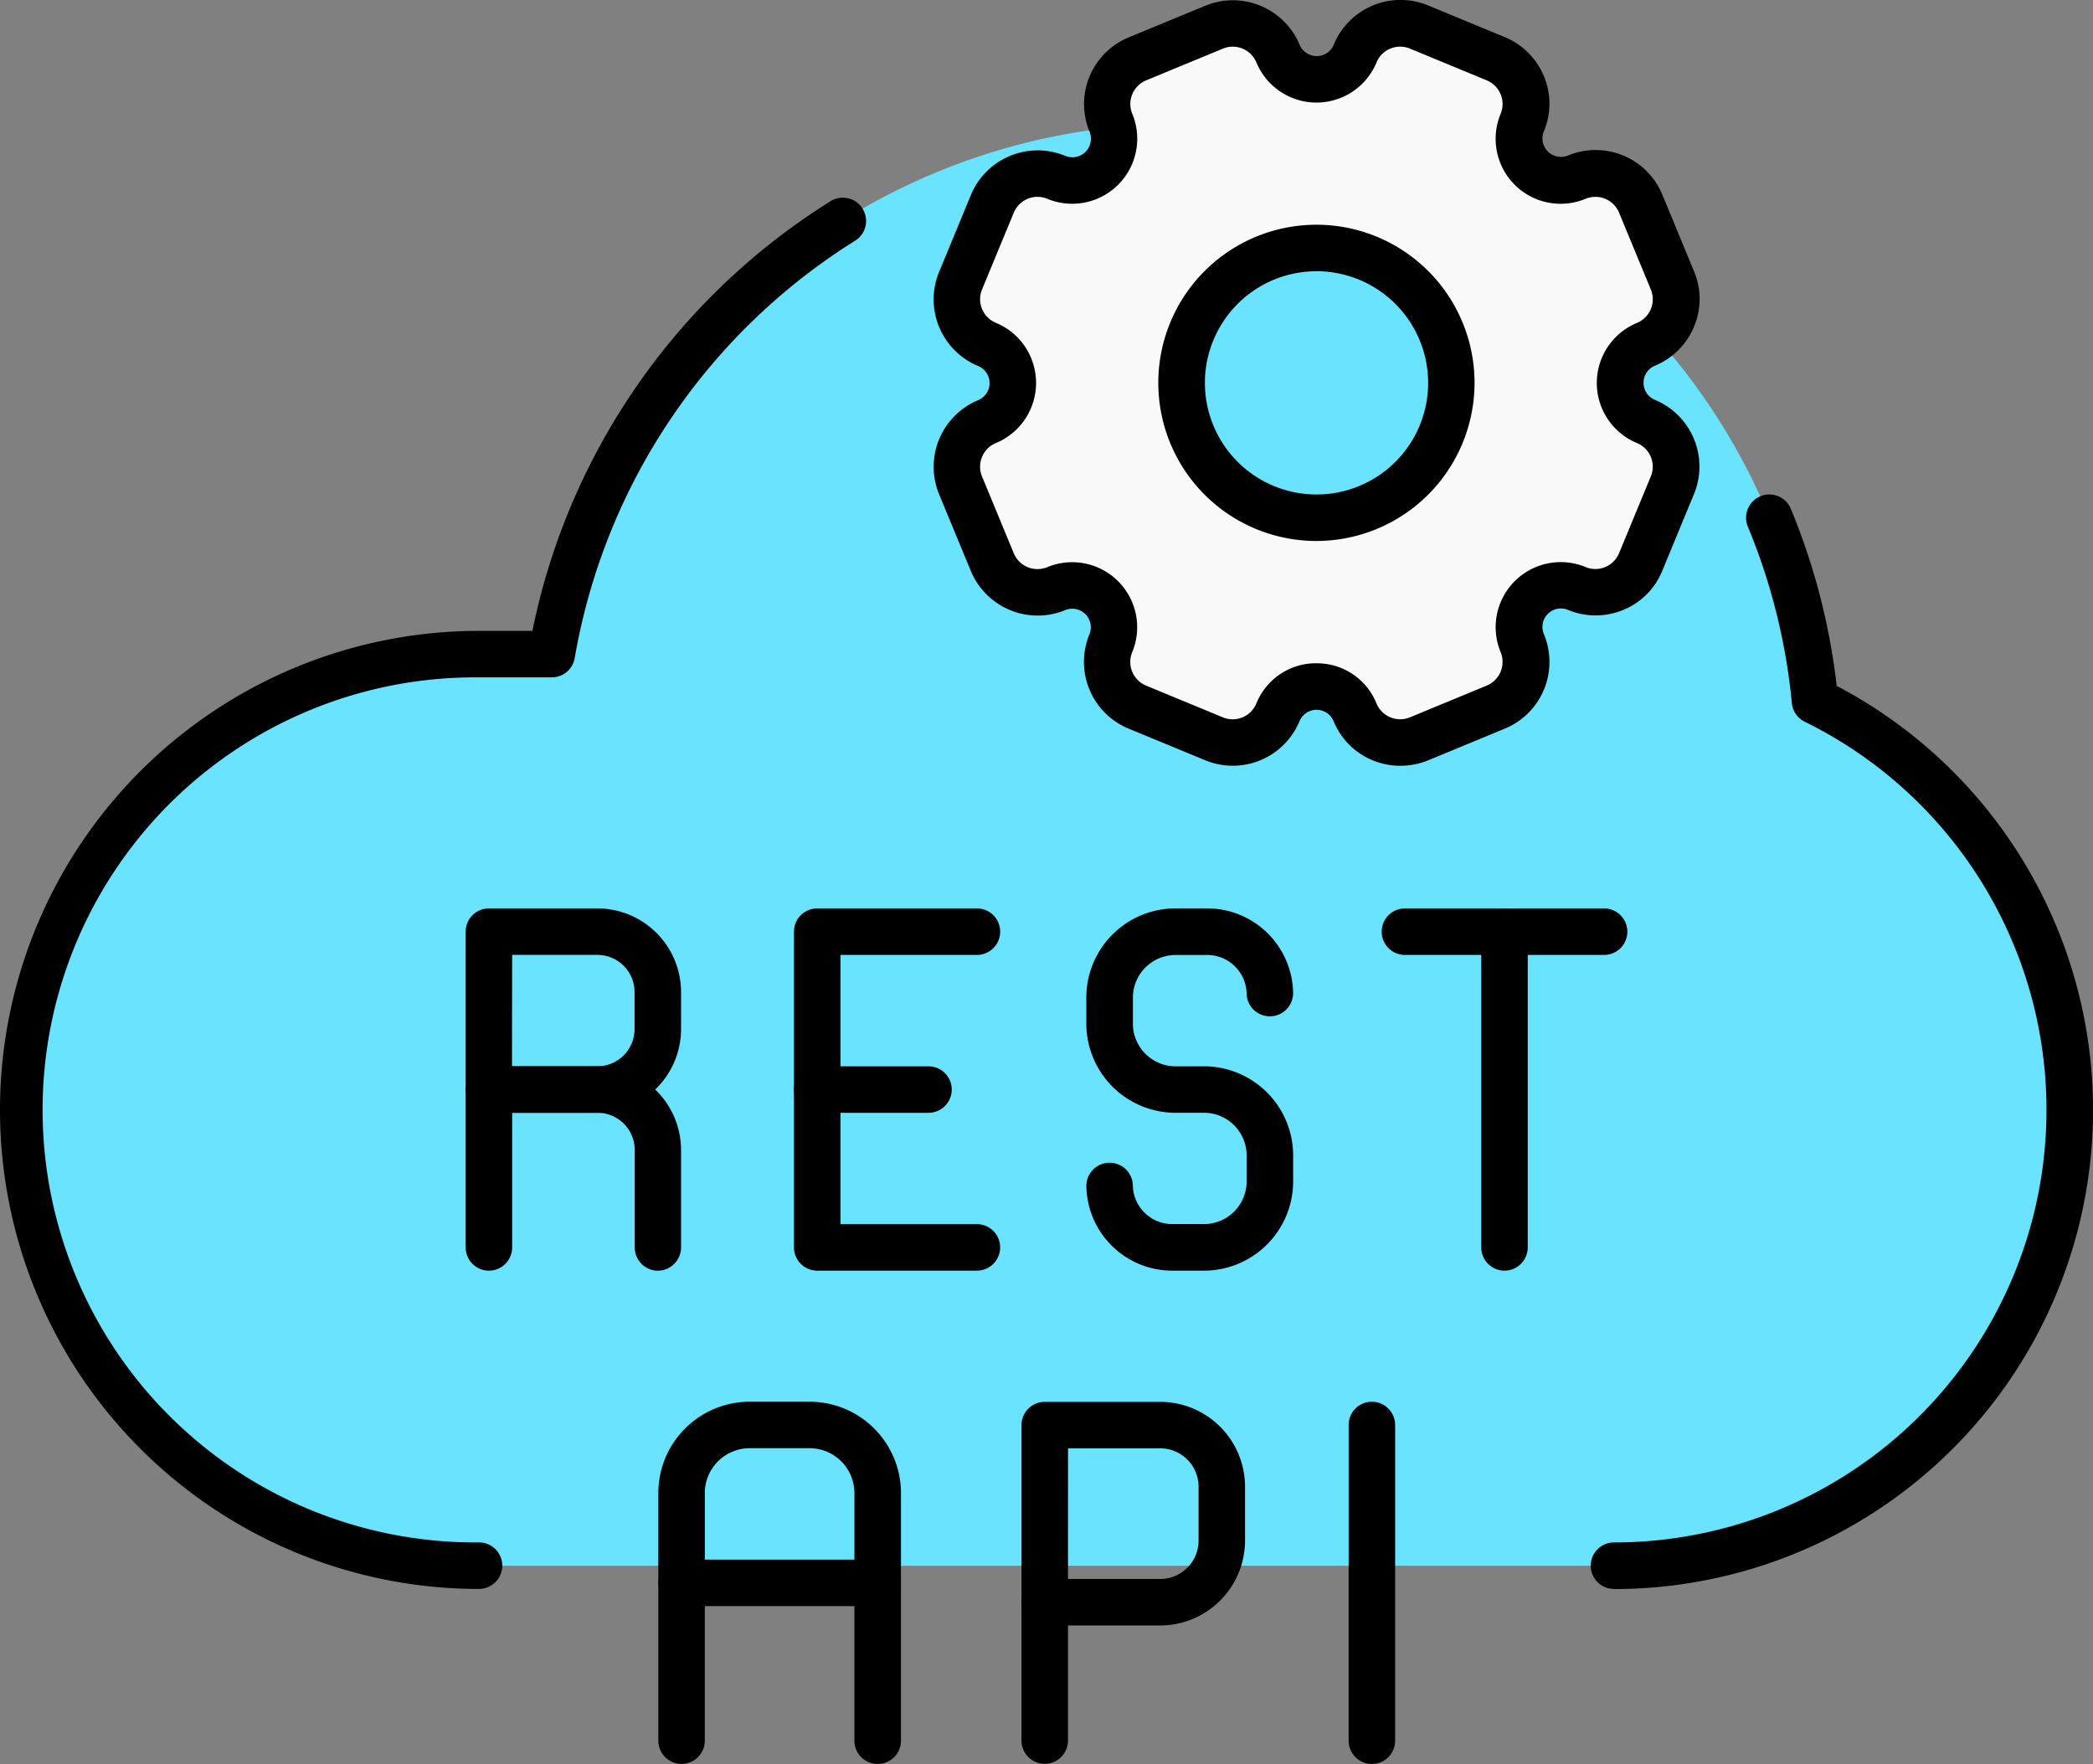 <svg xmlns="http://www.w3.org/2000/svg" width="59.326" height="50" viewBox="0 0 59.326 50"><rect x="0" y="0" width="59.326" height="50" fill="#808080" stroke="none"/><g transform="translate(0 -19.884)"><path d="M53.6,51.26A18.075,18.075,0,0,0,17.79,49.936H15.729A12.92,12.92,0,0,0,2.81,62.855h0A12.919,12.919,0,0,0,15.729,75.775H47.9A12.919,12.919,0,0,0,60.818,62.855h0A12.919,12.919,0,0,0,53.6,51.26Z" transform="translate(-2.151 -11.511)" fill="#69e3ff"/><path d="M121.933,39.452h0a1.186,1.186,0,0,0,0-2.19,1.384,1.384,0,0,1-.749-1.808l.9-2.177a1.387,1.387,0,0,1,1.81-.749,1.183,1.183,0,0,0,1.546-1.546,1.384,1.384,0,0,1,.749-1.808l2.177-.9a1.388,1.388,0,0,1,1.81.749,1.186,1.186,0,0,0,2.19,0,1.384,1.384,0,0,1,1.808-.749l2.177.9a1.384,1.384,0,0,1,.749,1.808,1.183,1.183,0,0,0,1.546,1.546,1.384,1.384,0,0,1,1.808.749l.9,2.177a1.384,1.384,0,0,1-.749,1.808,1.186,1.186,0,0,0,0,2.19,1.387,1.387,0,0,1,.749,1.81l-.9,2.177a1.384,1.384,0,0,1-1.808.749,1.183,1.183,0,0,0-1.546,1.546,1.387,1.387,0,0,1-.749,1.81l-2.177.9a1.37,1.37,0,0,1-.531.105,1.419,1.419,0,0,1-.531-.105,1.374,1.374,0,0,1-.749-.749,1.16,1.16,0,0,0-1.095-.731h0a1.162,1.162,0,0,0-1.095.731,1.387,1.387,0,0,1-1.81.749l-2.177-.9a1.387,1.387,0,0,1-.749-1.81,1.183,1.183,0,0,0-1.546-1.546,1.388,1.388,0,0,1-1.808-.751l-.9-2.177A1.385,1.385,0,0,1,121.933,39.452Zm9.341,2.728a3.823,3.823,0,1,0-3.823-3.823A3.828,3.828,0,0,0,131.275,42.18Z" transform="translate(-93.958 -7.621)" fill="#f9f9f9"/><path d="M101.119,139.918H96.593a.659.659,0,0,1-.659-.659V130.31a.659.659,0,0,1,.659-.659h4.527a.659.659,0,1,1,0,1.318H97.252V138.6h3.867a.659.659,0,0,1,0,1.318Z" transform="translate(-73.429 -84.018)"/><path d="M99.747,150.043H96.593a.659.659,0,0,1,0-1.318h3.154a.659.659,0,1,1,0,1.318Z" transform="translate(-73.429 -98.617)"/><path d="M60,135.443H56.924a.659.659,0,0,1-.659-.659V130.31a.659.659,0,0,1,.659-.659H60a2.373,2.373,0,0,1,2.37,2.37v1.053A2.373,2.373,0,0,1,60,135.443Zm-2.422-1.318H60a1.053,1.053,0,0,0,1.052-1.052V132.02A1.053,1.053,0,0,0,60,130.968H57.583Z" transform="translate(-43.066 -84.018)"/><path d="M61.716,154.518a.659.659,0,0,1-.659-.659V151.1A1.053,1.053,0,0,0,60,150.043H57.583v3.815a.659.659,0,1,1-1.318,0v-4.474a.659.659,0,0,1,.659-.659H60a2.373,2.373,0,0,1,2.37,2.37v2.763A.659.659,0,0,1,61.716,154.518Z" transform="translate(-43.066 -98.617)"/><path d="M173.255,130.969H167.61a.659.659,0,1,1,0-1.318h5.645a.659.659,0,0,1,0,1.318Z" transform="translate(-127.787 -84.018)"/><path d="M179.639,139.918a.659.659,0,0,1-.659-.659V130.31a.659.659,0,0,1,1.318,0v8.949A.659.659,0,0,1,179.639,139.918Z" transform="translate(-136.994 -84.018)"/><path d="M134.561,139.922h-.83a2.436,2.436,0,0,1-2.467-2.4.659.659,0,1,1,1.318,0,1.117,1.117,0,0,0,1.149,1.08h.83a1.211,1.211,0,0,0,1.245-1.171v-.813a1.211,1.211,0,0,0-1.245-1.171h-.734a2.53,2.53,0,0,1-2.564-2.49v-.813a2.53,2.53,0,0,1,2.564-2.49h.83a2.436,2.436,0,0,1,2.467,2.4.659.659,0,1,1-1.318,0,1.117,1.117,0,0,0-1.148-1.079h-.83a1.212,1.212,0,0,0-1.245,1.171v.813a1.212,1.212,0,0,0,1.245,1.171h.734a2.53,2.53,0,0,1,2.563,2.49v.813A2.53,2.53,0,0,1,134.561,139.922Z" transform="translate(-100.471 -84.022)"/><path d="M85.773,199.524a.659.659,0,0,1-.659-.659v-7.02a1.272,1.272,0,0,0-1.27-1.271h-1.7a1.272,1.272,0,0,0-1.27,1.271v7.019a.659.659,0,1,1-1.318,0v-7.019a2.592,2.592,0,0,1,2.589-2.589h1.7a2.592,2.592,0,0,1,2.589,2.589v7.019A.66.66,0,0,1,85.773,199.524Z" transform="translate(-60.896 -129.641)"/><path d="M85.771,209.652H80.216a.659.659,0,0,1,0-1.318h5.555a.659.659,0,0,1,0,1.318Z" transform="translate(-60.894 -144.243)"/><path d="M163.614,199.526a.659.659,0,0,1-.659-.659v-8.949a.659.659,0,1,1,1.318,0v8.949A.659.659,0,0,1,163.614,199.526Z" transform="translate(-124.728 -129.643)"/><path d="M127.367,195.6h-3.276a.659.659,0,0,1-.659-.659v-5.02a.659.659,0,0,1,.659-.659h3.276a2.406,2.406,0,0,1,2.4,2.4v1.532A2.407,2.407,0,0,1,127.367,195.6Zm-2.618-1.318h2.617a1.086,1.086,0,0,0,1.084-1.085v-1.532a1.086,1.086,0,0,0-1.084-1.085H124.75Z" transform="translate(-94.477 -129.643)"/><path d="M124.088,215.9a.659.659,0,0,1-.659-.659v-3.929a.659.659,0,1,1,1.318,0v3.929A.659.659,0,0,1,124.088,215.9Z" transform="translate(-94.475 -146.021)"/><path d="M192.866,110.651a.659.659,0,1,1,0-1.318,12.26,12.26,0,0,0,5.407-23.263.658.658,0,0,1-.365-.529,17.336,17.336,0,0,0-1.247-5,.659.659,0,0,1,1.218-.506,18.664,18.664,0,0,1,1.3,5.019,13.578,13.578,0,0,1-6.316,25.6Z" transform="translate(-147.118 -45.729)"/><path d="M13.578,83.209a13.578,13.578,0,1,1,0-27.156h1.513a18.757,18.757,0,0,1,8.449-12.178.659.659,0,1,1,.7,1.118,17.436,17.436,0,0,0-7.95,11.83.66.66,0,0,1-.65.548H13.578a12.26,12.26,0,1,0,0,24.519.659.659,0,1,1,0,1.318Z" transform="translate(0 -18.287)"/><path d="M131.493,47.054a2.047,2.047,0,0,1-.782-.156,2.023,2.023,0,0,1-1.105-1.105.523.523,0,0,0-.969,0,2.047,2.047,0,0,1-2.669,1.105l-2.18-.9a2.046,2.046,0,0,1-1.105-2.669.526.526,0,0,0-.687-.687,2.053,2.053,0,0,1-2.672-1.105l-.9-2.177a2.045,2.045,0,0,1,1.105-2.669h0a.524.524,0,0,0,0-.969,2.043,2.043,0,0,1-1.105-2.669l.9-2.177A2.049,2.049,0,0,1,122,29.766a.526.526,0,0,0,.687-.687,2.043,2.043,0,0,1,1.105-2.669l2.177-.9a2.051,2.051,0,0,1,2.672,1.105.525.525,0,0,0,.969,0A2.045,2.045,0,0,1,132.28,25.5l2.177.9a2.043,2.043,0,0,1,1.108,1.105,2.018,2.018,0,0,1,0,1.564.525.525,0,0,0,.685.687,2.045,2.045,0,0,1,2.672,1.108l.9,2.177a2.018,2.018,0,0,1,0,1.564,2.04,2.04,0,0,1-1.108,1.108.524.524,0,0,0,0,.969,2.047,2.047,0,0,1,1.105,2.672l-.9,2.177a2.015,2.015,0,0,1-1.105,1.105,2.041,2.041,0,0,1-1.564,0,.523.523,0,0,0-.685.685A2.045,2.045,0,0,1,134.46,46l-2.177.9A2.112,2.112,0,0,1,131.493,47.054Zm-2.372-2.905a1.818,1.818,0,0,1,1.7,1.139.726.726,0,0,0,.949.392l2.177-.9a.727.727,0,0,0,.392-.949,1.844,1.844,0,0,1,2.408-2.41.726.726,0,0,0,.949-.392l.9-2.177a.724.724,0,0,0-.392-.946,1.842,1.842,0,0,1,0-3.405.726.726,0,0,0,.392-.949l-.9-2.177a.726.726,0,0,0-.949-.392,1.842,1.842,0,0,1-2.408-2.408.726.726,0,0,0-.392-.949l-2.177-.9a.722.722,0,0,0-.556,0,.71.71,0,0,0-.392.392,1.843,1.843,0,0,1-3.405,0,.727.727,0,0,0-.949-.392l-2.177.9a.726.726,0,0,0-.392.949,1.844,1.844,0,0,1-2.41,2.408.727.727,0,0,0-.949.392l-.9,2.177a.724.724,0,0,0,.392.946,1.844,1.844,0,0,1,0,3.408l-.251-.608.251.608a.727.727,0,0,0-.392.949l.9,2.177a.728.728,0,0,0,.949.392,1.843,1.843,0,0,1,2.408,2.408.727.727,0,0,0,.392.949l2.177.9a.727.727,0,0,0,.949-.392A1.821,1.821,0,0,1,129.121,44.148Zm0-3.467A4.482,4.482,0,1,1,133.6,36.2,4.487,4.487,0,0,1,129.121,40.682Zm0-7.646a3.164,3.164,0,1,0,3.164,3.164A3.168,3.168,0,0,0,129.121,33.035Z" transform="translate(-91.804 -5.464)"/></g></svg>